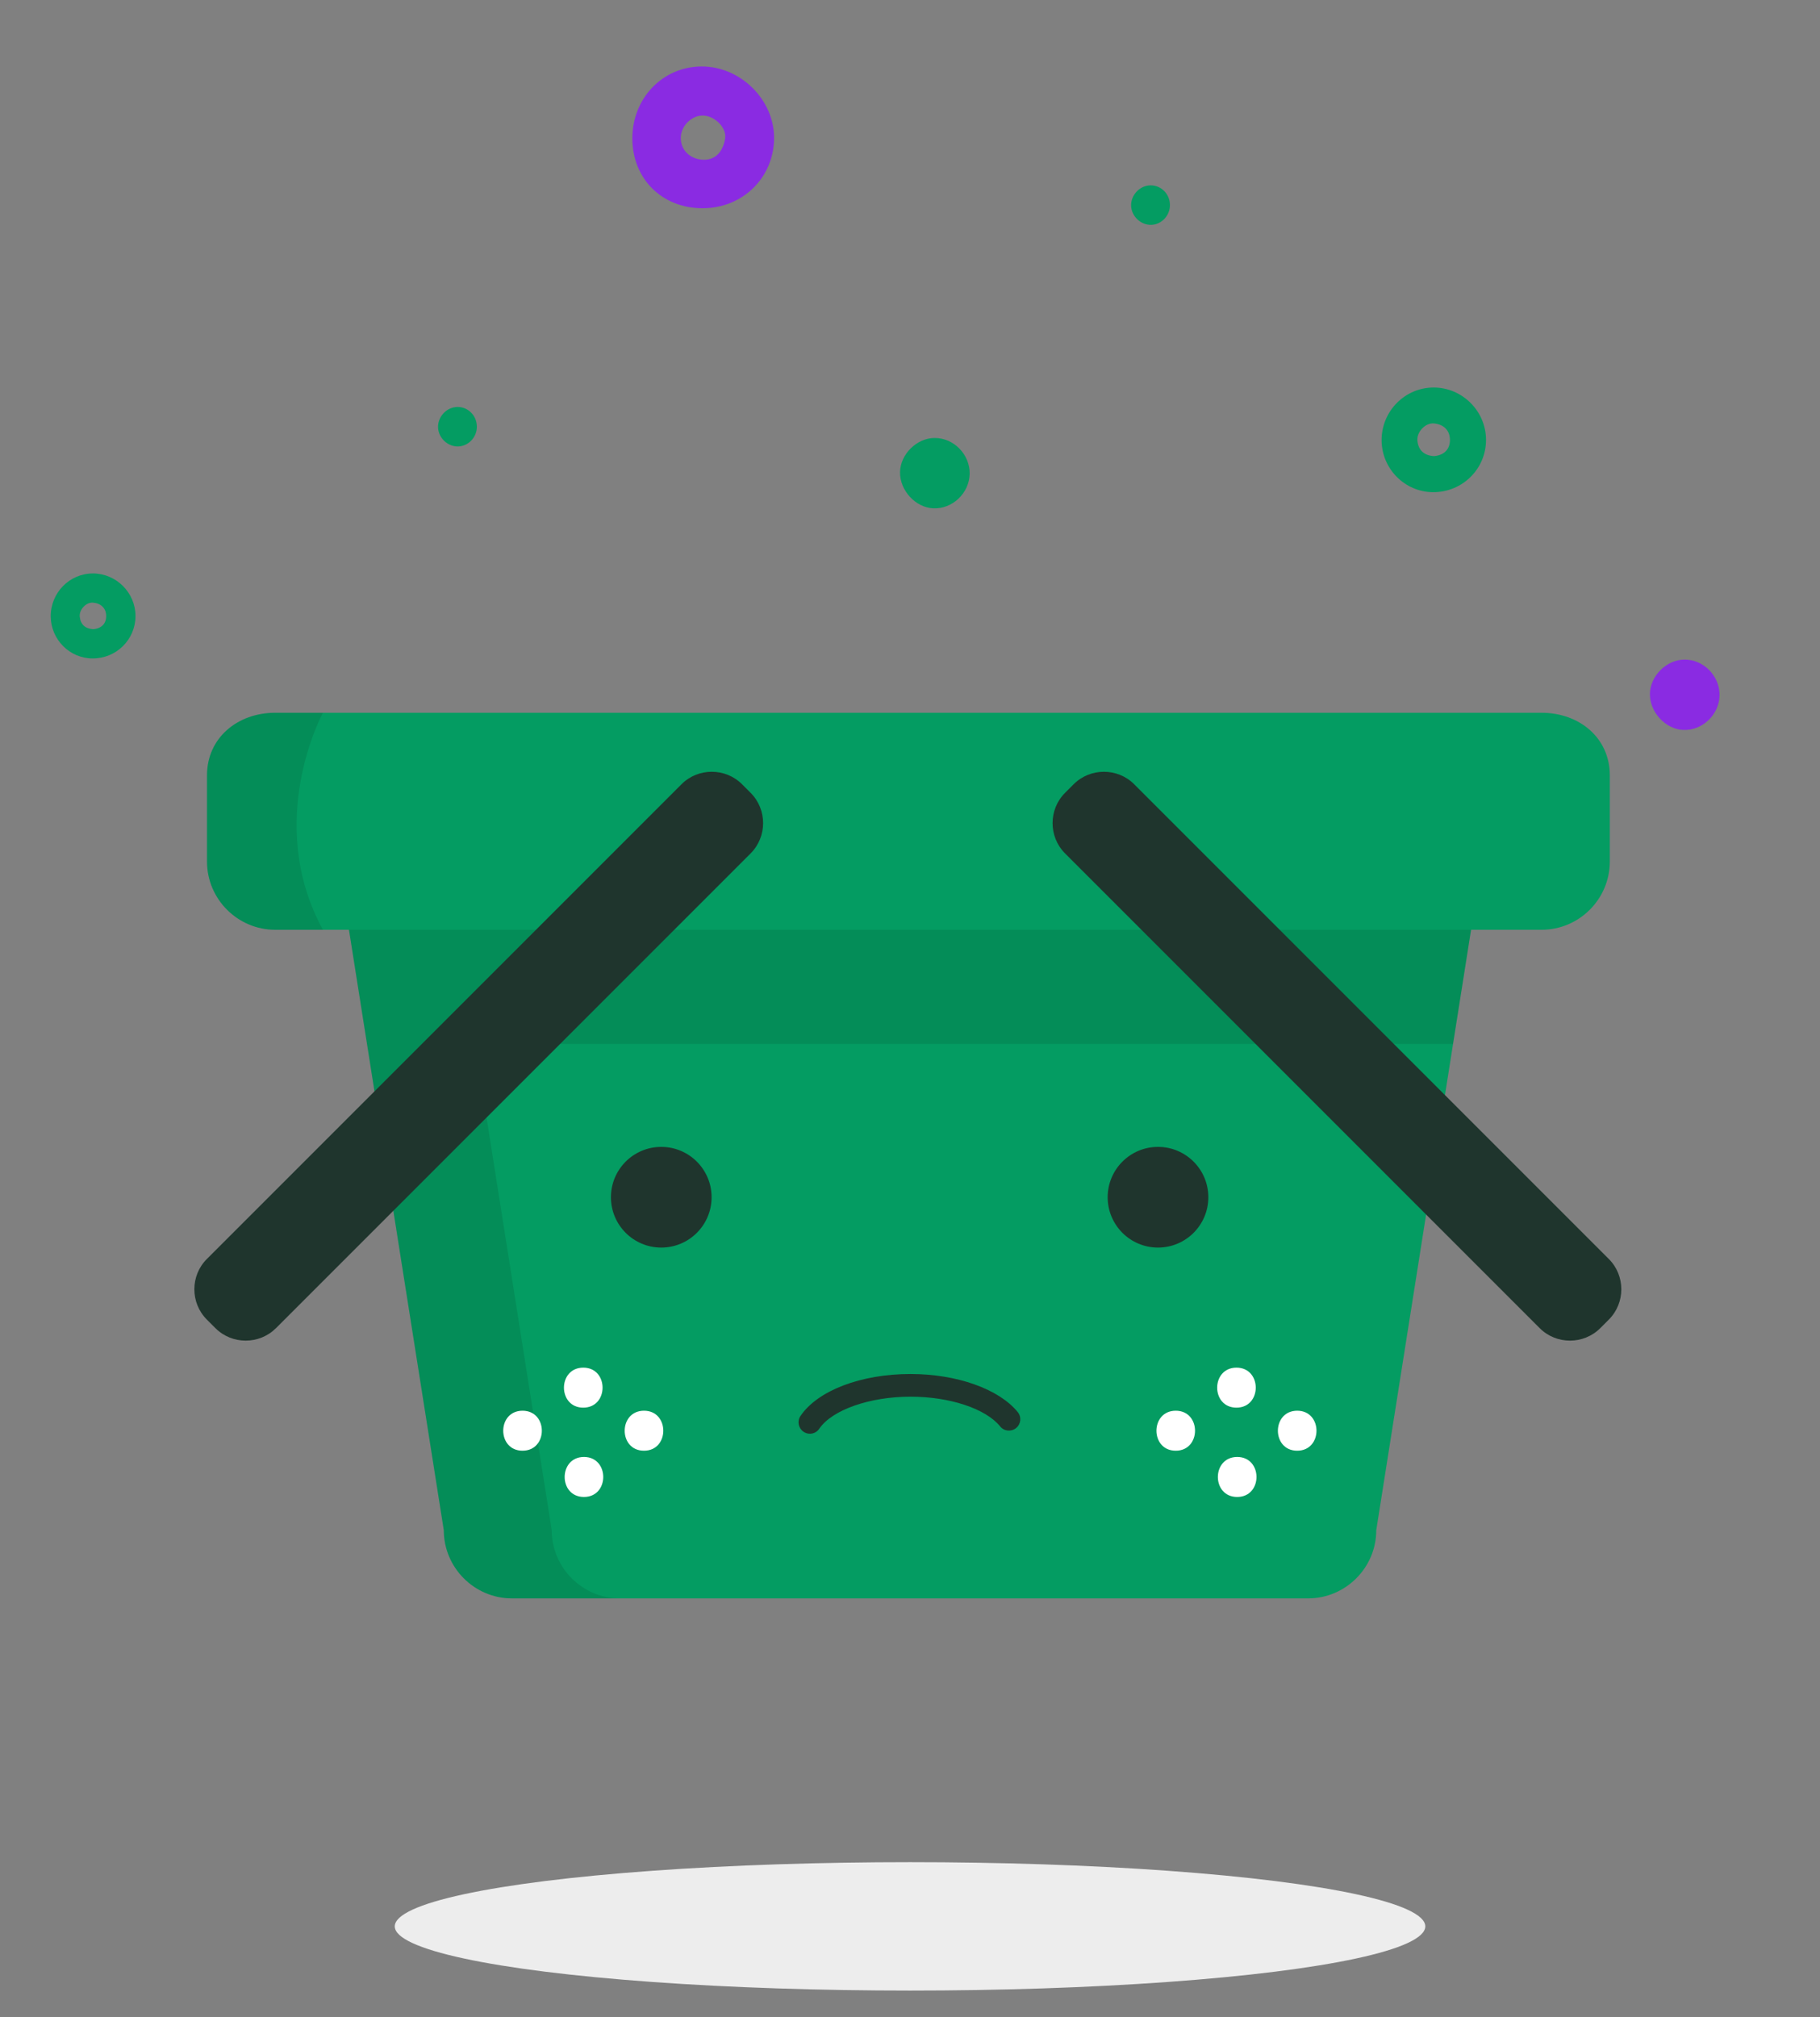 <svg enable-background="new 0 0 320.37 354.98" viewBox="0 0 320.37 354.98" xmlns="http://www.w3.org/2000/svg">
<rect x="0" y="0" width="320.37" height="354.98" fill="#808080" stroke="none"/>
<path d="m230.26 281.3h-140.14c-6.6 0-12-5.4-12-12l-17-107.63c0-6.6 5.4-12 12-12h174.14c6.6 0 12 5.4 12 12l-17 107.63c0 6.6-5.4 12-12 12z" fill="#049c62"/>
<circle cx="116.4" cy="210.7" fill="#1f352d" r="8.86"/>
<circle cx="203.84" cy="210.7" fill="#1f352d" r="8.86"/>
<path d="m142.56 252.32c-.39 0-.78-.11-1.12-.35-.91-.62-1.15-1.87-.53-2.78 3.05-4.49 10.66-7.38 19.37-7.38 8.15 0 15.55 2.63 18.87 6.7.7.86.57 2.12-.29 2.81-.86.7-2.12.57-2.81-.29-2.54-3.13-8.88-5.23-15.76-5.23-7.2 0-13.81 2.32-16.07 5.63-.39.59-1.02.89-1.66.89z" fill="#1f352d"/>
<path d="m271.37 163.63h-222.93c-6.6 0-12-5.4-12-12v-15.19c0-6.6 5.4-11 12-11h222.93c6.6 0 12 4.4 12 11v15.19c0 6.6-5.4 12-12 12z" fill="#049c62"/><path d="m97.12 269.3-13.52-85.58h172.17l3.17-20.09h-178.52-19l16.7 105.67c0 6.6 5.4 12 12 12h19c-6.6 0-12-5.4-12-12z" opacity=".1"/>
<path d="m283.2 232.23-1.51 1.51c-2.93 2.93-7.73 2.93-10.66 0l-83.55-83.55c-2.93-2.93-2.93-7.73 0-10.66l1.51-1.51c2.93-2.93 7.73-2.93 10.66 0l83.55 83.55c2.93 2.93 2.93 7.73 0 10.66z" fill="#1f352d"/>
<path d="m37.92 233.74-1.51-1.51c-2.93-2.93-2.93-7.73 0-10.66l83.55-83.55c2.93-2.93 7.73-2.93 10.66 0l1.51 1.51c2.93 2.93 2.93 7.73 0 10.66l-83.55 83.55c-2.94 2.93-7.73 2.93-10.66 0z" fill="#1f352d"/>
<ellipse cx="160.19" cy="339.02" fill="#ededed" rx="90.7" ry="11.3"/><path d="m261.58 77.39c.02 5.13-4.17 9.27-9.35 9.23-4.94-.04-8.97-4.09-9.03-9.06-.06-5.16 4.09-9.38 9.2-9.36 5.03.02 9.16 4.16 9.18 9.19zm-9.16 2.88c1.8-.15 2.82-1.21 2.81-2.87-.01-1.69-1.14-2.73-2.83-2.88-1.51-.13-3.04 1.5-2.9 3.03.17 1.73 1.22 2.62 2.92 2.72z" fill="#049c62"/>
<path d="m23.85 108.39c.02 4.16-3.39 7.53-7.59 7.49-4.01-.03-7.28-3.32-7.33-7.36-.05-4.19 3.32-7.62 7.47-7.6 4.08.03 7.44 3.39 7.45 7.47zm-7.44 2.34c1.46-.12 2.29-.98 2.28-2.33-.01-1.37-.93-2.22-2.3-2.34-1.23-.11-2.47 1.22-2.35 2.46.14 1.41.99 2.13 2.37 2.21z" fill="#049c62"/>
<path d="m123.67 36.65c-7.13 0-12.33-5.16-12.36-12.24-.03-7.06 5.27-12.63 12.09-12.71 6.93-.08 12.96 5.89 12.86 12.75-.11 6.89-5.58 12.2-12.59 12.2zm.25-8.53c2.13-.01 3.35-1.52 3.72-3.73.31-1.87-1.75-3.94-3.79-4.05-2-.11-3.92 1.71-4.01 3.8-.08 2.19 1.55 3.92 4.08 3.98z" fill="blueviolet"/><path d="m80.67 78.57c-1.83.06-3.46-1.45-3.56-3.29-.1-1.92 1.5-3.64 3.41-3.66 1.86-.02 3.38 1.49 3.42 3.4.05 1.87-1.44 3.49-3.27 3.55z" fill="#049c62"/><path d="m202.67 39.57c-1.83.06-3.46-1.45-3.56-3.29-.1-1.92 1.5-3.64 3.41-3.66 1.86-.02 3.38 1.49 3.42 3.4.05 1.87-1.44 3.49-3.27 3.55z" fill="#049c62"/><path d="m302.69 122.39c-.07 3.41-3.06 6.24-6.44 6.07-3.11-.16-5.86-3.15-5.82-6.35.04-3.15 2.94-6.03 6.09-6.03 3.37-.02 6.22 2.9 6.17 6.31z" fill="blueviolet"/>
<path d="m170.69 83.39c-.07 3.41-3.06 6.24-6.44 6.07-3.11-.16-5.86-3.15-5.82-6.35.04-3.15 2.94-6.03 6.09-6.03 3.37-.02 6.22 2.9 6.17 6.31z" fill="#049c62"/>
<path d="m56.84 125.44h-8.4c-6.6 0-12 4.4-12 11v15.19c0 6.6 5.4 12 12 12h8.4c-10.42-19.09 0-38.19 0-38.19z" opacity=".1"/>
<g fill="#fff">
<path d="m217.65 247.73c4.53 0 4.53-7.04 0-7.04-4.52.01-4.53 7.04 0 7.04z"/>
<path d="m228.34 255.31c4.53 0 4.53-7.04 0-7.04-4.52.01-4.53 7.04 0 7.04z"/>
<path d="m217.78 263.45c4.53 0 4.53-7.04 0-7.04-4.53.01-4.54 7.04 0 7.04z"/>
<path d="m206.96 255.31c4.53 0 4.53-7.04 0-7.04-4.52.01-4.53 7.04 0 7.04z"/>
<path d="m102.67 247.73c4.53 0 4.53-7.04 0-7.04-4.53.01-4.53 7.04 0 7.04z"/>
<path d="m113.36 255.31c4.53 0 4.53-7.04 0-7.04-4.53.01-4.53 7.04 0 7.04z"/>
<path d="m102.79 263.45c4.53 0 4.53-7.04 0-7.04-4.52.01-4.53 7.04 0 7.04z"/>
<path d="m91.98 255.31c4.53 0 4.53-7.04 0-7.04-4.53.01-4.53 7.04 0 7.04z"/></g></svg>